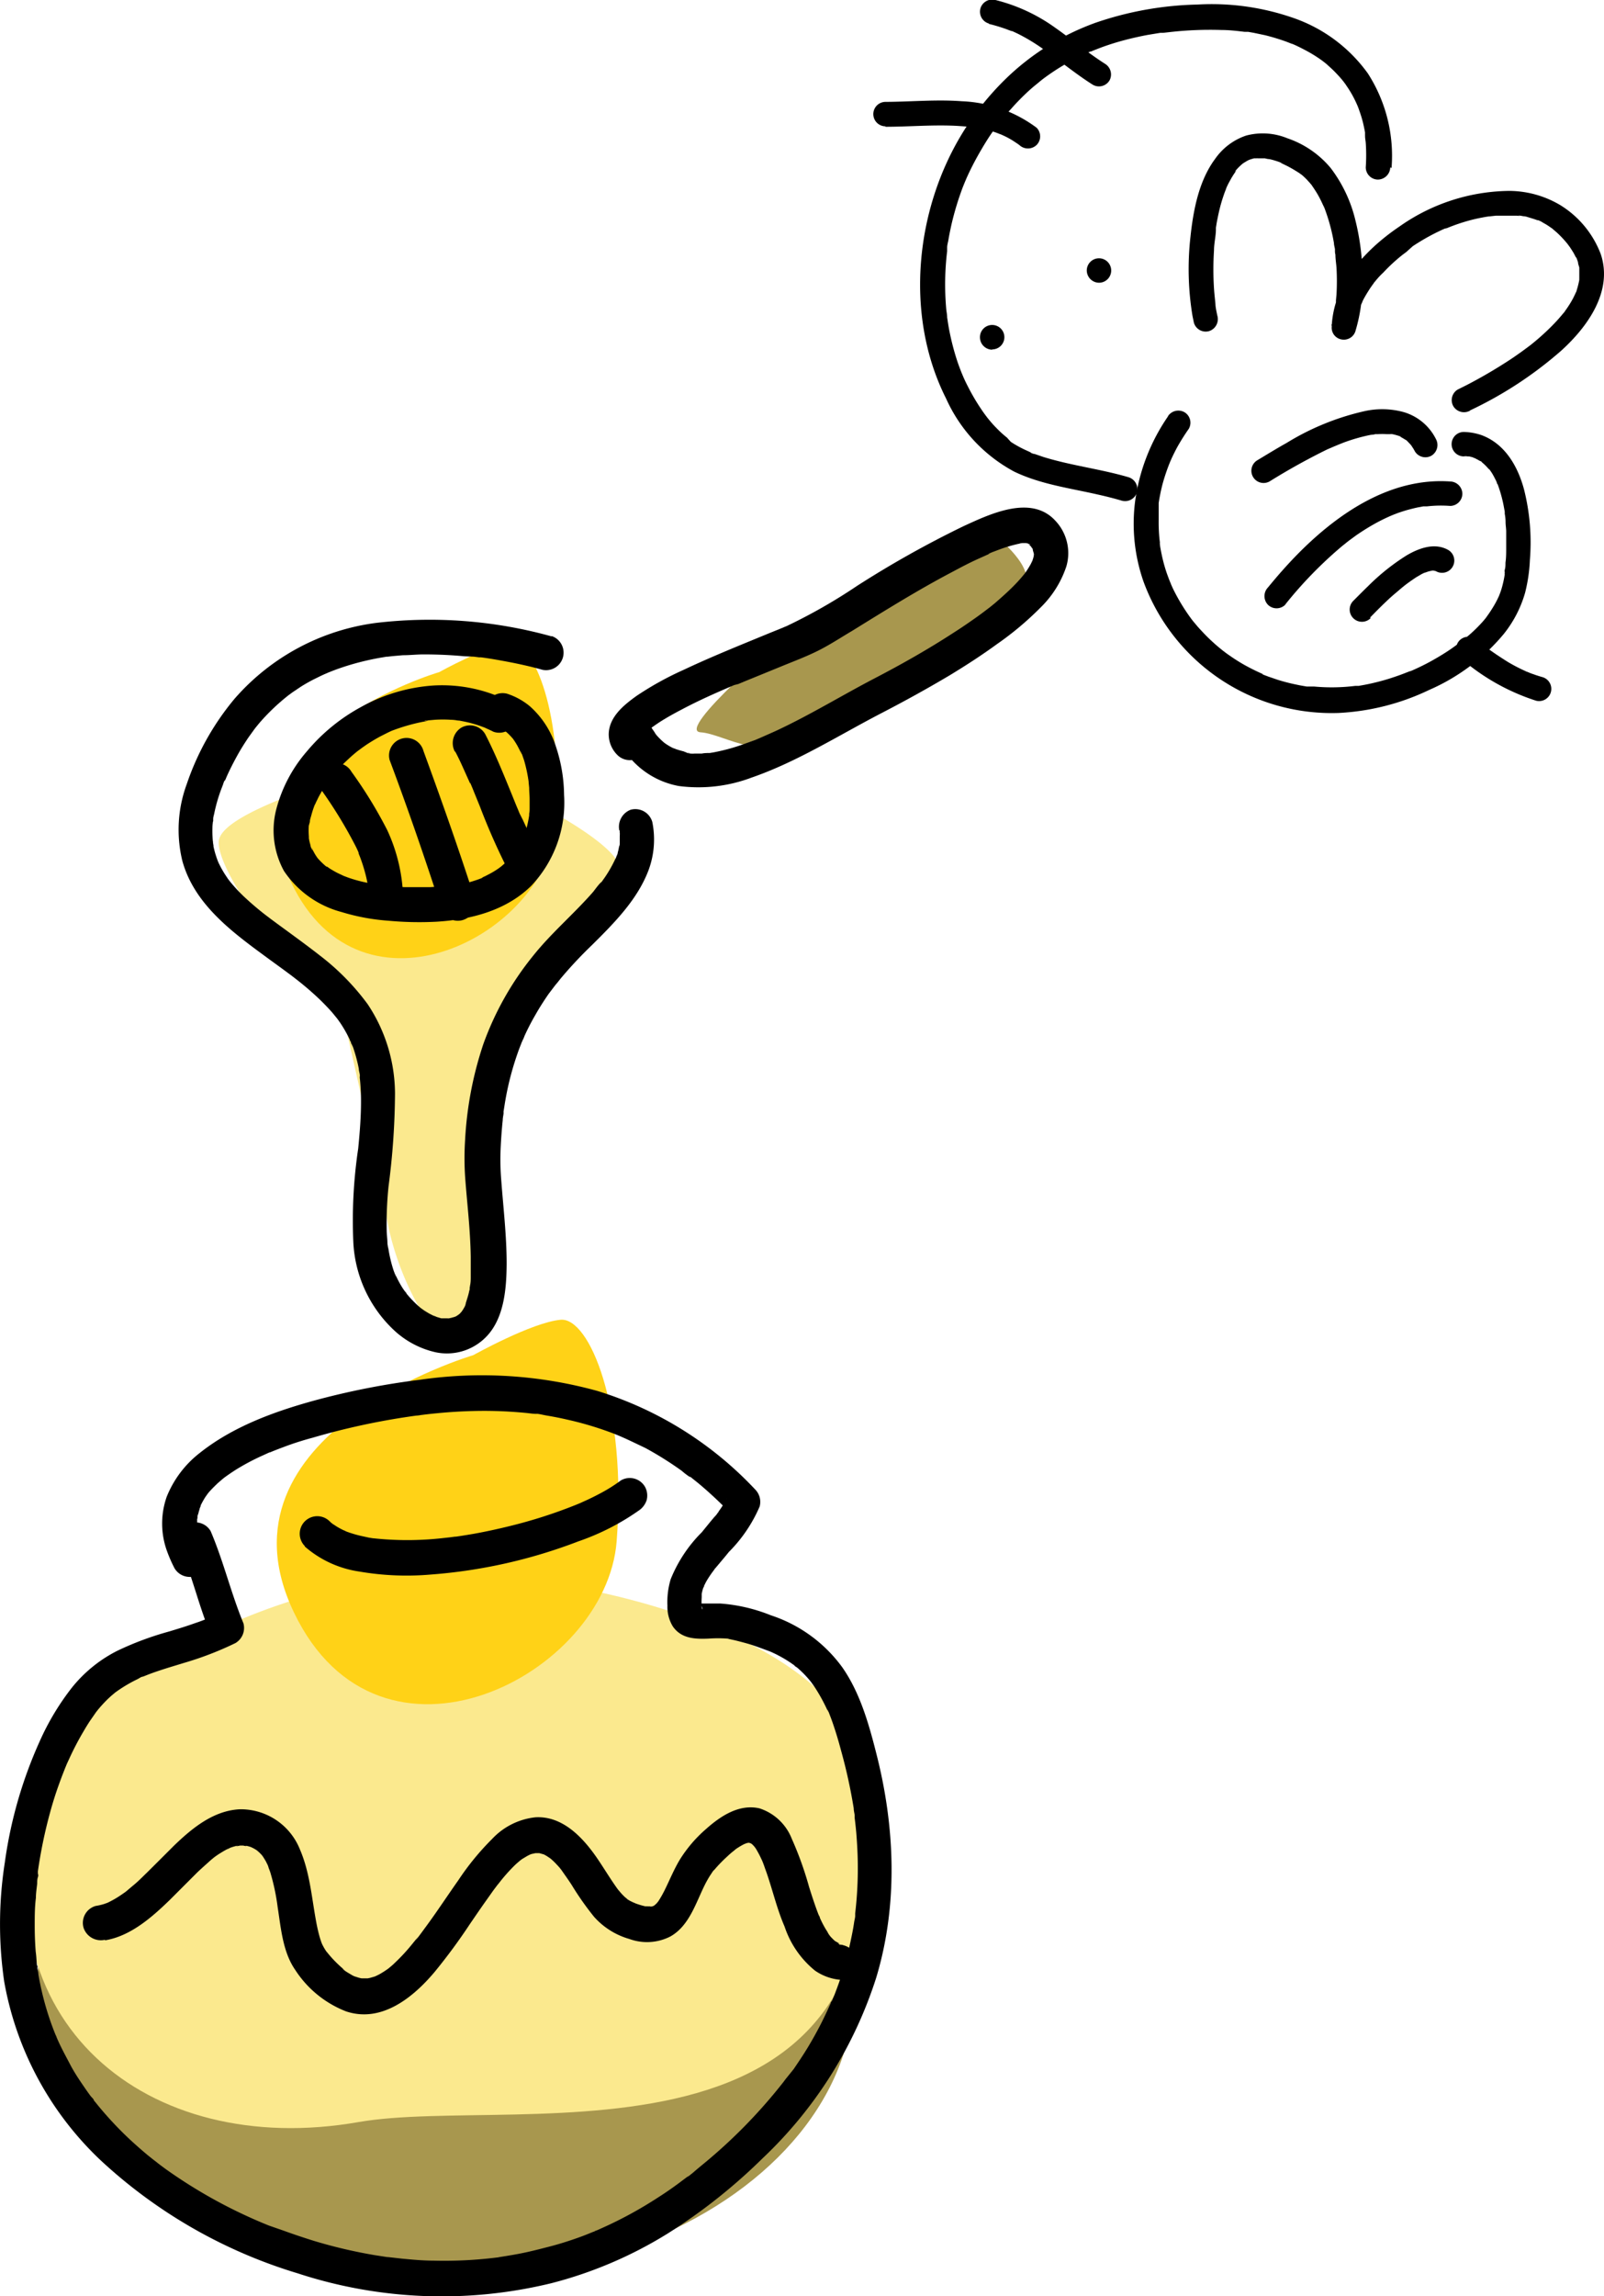 <svg xmlns="http://www.w3.org/2000/svg" viewBox="0 0 175.99 251.75"><defs><style>.cls-1{fill:#a8974e;}.cls-2{fill:#fbe98e;}.cls-3{fill:#ffd217;}</style></defs><g id="Layer_2" data-name="Layer 2"><g id="Layer_7" data-name="Layer 7"><ellipse class="cls-1" cx="48.88" cy="218.1" rx="44.81" ry="31.74"/><path class="cls-2" d="M94.45,193.22c7.43,47.29-37.25,36.32-55.13,39.45C16.13,236.72-2.38,221.76,4.07,197c3.24-12.44,26.66-24.34,44.81-24.34S92.45,180.52,94.45,193.22Z"/><path class="cls-2" d="M36.9,108.14s4.3,18.46,5.6,25.74,6.76,16.77,9.45,12.59-.16-16.12,1.29-23.37,5.48-15.48,6.74-17S65.54,98,67.71,95.41s-19.61-14.1-25.21-12S24.2,89.11,24,92.26s7,13,9.36,13.4A5.3,5.3,0,0,1,36.9,108.14Z"/><path class="cls-3" d="M48.1,73.72s-23.84,7-16.12,23.1,28.07,5.68,29-6.39-2.42-20.13-5-19.89-7.84,3.18-7.84,3.18"/><path class="cls-3" d="M51.93,148.58s-29.11,8.55-19.68,28.21,34.27,6.94,35.41-7.81-3-24.57-6.15-24.28-9.58,3.88-9.58,3.88"/><path class="cls-1" d="M108.86,58.45C105,60.18,86.19,69.81,86.19,69.81S74.06,80.1,76.86,80.29s7,3.74,12.88,0,22-14.19,22.78-16.34-3.66-5.5-3.66-5.5"/><path d="M68.14,81.69a9.21,9.21,0,0,0,6.34,4.49,16.54,16.54,0,0,0,8-.93c5-1.73,9.54-4.63,14.25-7.07,2.53-1.31,5-2.67,7.49-4.15,1.76-1.07,3.5-2.19,5.17-3.41a34,34,0,0,0,4.77-4A11.25,11.25,0,0,0,117,62.1a5.17,5.17,0,0,0-1.2-5c-2.65-2.91-7.16-.75-10.06.58A112.2,112.2,0,0,0,94,64.26a59.8,59.8,0,0,1-7.66,4.37l-.11.05.29-.12-.3.12-.6.25-1.26.51-2.87,1.18c-2.18.9-4.36,1.82-6.5,2.83a34.5,34.5,0,0,0-5.12,2.83c-1.4,1-3,2.28-3.08,4.14a3.19,3.19,0,0,0,.95,2.36,1.92,1.92,0,0,0,2.72-2.72c-.31-.32.28.45.07.1s.17.55.07.16,0,.43,0,.34,0-.1,0-.14c0-.3,0,.33-.06.35a.39.39,0,0,0,0-.18s.06-.11.06-.15-.28.56-.12.29c.06-.11.13-.21.2-.32.2-.3-.32.38-.16.2l.12-.14.33-.34.34-.31.2-.16c.35-.28-.35.26-.1.08s.66-.47,1-.69c.77-.49,1.58-.94,2.39-1.36,1.88-1,3.81-1.85,5.76-2.68L81,75l.17-.07L81,75l.74-.31,1.45-.59L85.88,73c1.4-.57,2.84-1.11,4.18-1.81,1.17-.61,2.28-1.34,3.4-2,3.61-2.23,7.21-4.48,11-6.47.93-.5,1.88-1,2.83-1.43l1.38-.62c.27-.11-.5.21-.1,0l.28-.12.69-.26a16,16,0,0,1,2.24-.67l.46-.08c-.7.12-.26,0,0,0h.68c.22,0-.56-.11-.35,0l.33.09c.19.05.29.22-.29-.13l.16.08c.43.24-.44-.39-.06-.06a4,4,0,0,1,.36.35l.16.18s-.33-.46-.13-.16a2.77,2.77,0,0,1,.22.37c0,.09.17.38,0,0s0-.11,0,0,.07.26.1.4c.07.33,0-.55,0-.27,0,.07,0,.14,0,.21a3.1,3.1,0,0,1,0,.43c0-.66.06-.35,0-.06a3.33,3.33,0,0,1-.13.45c0,.08-.06.15-.08.22-.09.25.25-.54.09-.21-.08.15-.15.31-.23.46a10.5,10.5,0,0,1-.57.9l-.17.23c-.16.22.35-.44.11-.14l-.43.51c-.27.31-.56.62-.86.92-.64.64-1.33,1.25-2,1.83l-.53.43-.29.22.2-.15-.2.15c-.39.3-.79.6-1.2.89-.82.58-1.65,1.15-2.5,1.69-2.8,1.82-5.7,3.46-8.66,5-3.59,1.87-7.06,4-10.72,5.71-.6.28-1.22.54-1.83.82.58-.27,0,0-.15.06l-.4.17-1,.36a21.89,21.89,0,0,1-3.57,1l-.43.07.22,0-.19,0c-.29,0-.59,0-.89.06h-.78a2.64,2.64,0,0,1-.89-.07s.55.08.25,0l-.17,0L75,82.38c-.28-.07-.56-.15-.83-.24a3,3,0,0,0-.32-.12c.62.21.19.07,0,0a6.37,6.37,0,0,1-.72-.41l-.29-.2c-.23-.16.18.14.18.14l-.17-.14a7.27,7.27,0,0,1-.57-.54c-.1-.1-.2-.21-.29-.32s-.33-.53,0,0c-.16-.27-.35-.51-.51-.77a1.92,1.92,0,1,0-3.32,1.94Z"/><path d="M56.07,77a16.3,16.3,0,0,0-8.5-1.84,18.92,18.92,0,0,0-8,2.38,20.42,20.42,0,0,0-5.9,4.84,15.75,15.75,0,0,0-3.37,6.4,9.24,9.24,0,0,0,.86,6.72A11,11,0,0,0,37.49,100a23,23,0,0,0,5.13.95,36.51,36.51,0,0,0,5.23.11c3.76-.22,7.64-1.2,10.41-3.91a13.27,13.27,0,0,0,3.63-10A17.23,17.23,0,0,0,61,81.87a9.89,9.89,0,0,0-2.87-4.44,7.58,7.58,0,0,0-2.49-1.37,1.94,1.94,0,0,0-2.36,1.35,2,2,0,0,0,1.34,2.36c.19.06.7.33.09,0,.15.08.3.14.44.23s.28.18.42.27-.38-.32-.12-.1l.22.19a7.5,7.5,0,0,1,.67.71c.22.26-.29-.4-.09-.12l.15.22c.11.16.21.32.31.49s.33.62.48.94-.18-.46,0-.11c0,.09.07.17.1.26s.15.42.22.64A16.48,16.48,0,0,1,58,85.69c0,.31,0-.2,0-.21l0,.29.06.59c0,.43.05.85.05,1.28s0,.69,0,1c0,.19,0,.37-.05.56l0,.27c-.05.5.07-.39,0-.07a11.51,11.51,0,0,1-.45,1.93l-.19.51c-.15.39.19-.41,0,0,0,.11-.09.21-.14.31a9.93,9.93,0,0,1-.71,1.22c-.09.14-.21.28-.3.43.29-.47.14-.19,0-.07s-.13.16-.2.23a8.87,8.87,0,0,1-.93.91l-.22.19c-.23.2.14-.11.15-.11-.16.1-.31.23-.48.34a9.27,9.27,0,0,1-1.1.64c-.14.08-.29.15-.44.22l-.27.12c.54-.26.22-.1.09,0-.4.16-.82.3-1.23.42a21.75,21.75,0,0,1-2.4.5c.69-.12,0,0-.21,0l-.52,0c-.45,0-.9.06-1.35.08-.84,0-1.67,0-2.51,0s-1.65-.09-2.47-.17L41.52,97h-.09c-.41-.07-.82-.14-1.23-.23a15.45,15.45,0,0,1-2-.55l-.45-.17c-.17-.06-.59-.29,0,0-.29-.14-.58-.26-.86-.41s-.44-.25-.66-.38l-.33-.23L35.78,95c-.33-.24.36.29.14.11a8.36,8.36,0,0,1-1.05-1l-.11-.13c-.18-.22.33.44.16.21l-.18-.26a5.08,5.08,0,0,1-.35-.59c-.06-.1-.1-.2-.15-.3-.2-.41.16.44,0,.14s-.15-.42-.21-.64a4.75,4.75,0,0,1-.14-.63c0-.2,0-.57,0,.19,0-.13,0-.26,0-.38a8.42,8.42,0,0,1,0-1.33,1,1,0,0,0,0-.17c0-.29-.08.57,0,.28L34,90.1c0-.23.09-.45.15-.68a11,11,0,0,1,.46-1.37c.15-.38-.23.52,0,.06a3.54,3.54,0,0,1,.16-.34c.11-.23.22-.46.35-.68a14.22,14.22,0,0,1,.83-1.34l.24-.33c.1-.14.45-.56,0,0,.18-.21.35-.43.52-.64.37-.42.75-.83,1.16-1.22s.83-.78,1.28-1.14c.13-.11.6-.45,0,0l.35-.26c.23-.18.47-.34.71-.51.49-.32,1-.63,1.52-.91l.79-.4.4-.19c.17-.07.7-.27,0,0a20.65,20.65,0,0,1,3.42-1l.44-.08L47,79c-.68.12-.38,0-.22,0l.9-.08a13.67,13.67,0,0,1,1.81,0c.31,0,.61.06.92.09-.76-.07-.16,0,0,0l.46.09a13,13,0,0,1,1.83.5l.46.17.23.09c.32.12-.47-.21-.16-.06s.61.27.91.43A1.92,1.92,0,0,0,56.07,77Z"/><path d="M35.24,86.59A49.86,49.86,0,0,1,39,92.74q.2.39.36.78c.21.46-.1-.27,0,.09l.15.37c.2.54.38,1.08.53,1.64a14,14,0,0,1,.36,1.71c0,.22,0,.18,0-.1l0,.27c0,.14,0,.28,0,.42,0,.33,0,.66,0,1a1.92,1.92,0,0,0,3.84,0A18.76,18.76,0,0,0,42.48,91a48.62,48.62,0,0,0-3.92-6.39,1.92,1.92,0,0,0-3.32,1.94Z"/><path d="M42.75,83.33c2,5.33,3.85,10.69,5.6,16.09a1.92,1.92,0,1,0,3.7-1c-1.74-5.4-3.64-10.76-5.59-16.09a1.92,1.92,0,1,0-3.71,1Z"/><path d="M49.94,82.39c.54,1,1,2.1,1.49,3.17l.15.35c.05.13,0,.09,0-.11l.09.21c.11.26.22.52.32.78l.66,1.62A71.51,71.51,0,0,0,55.54,95a1.93,1.93,0,0,0,2.63.69A2,2,0,0,0,58.86,93c-.54-1-1-2.05-1.49-3.1L57,89.17c-.09-.21.13.32,0,0l-.17-.42c-.23-.53-.44-1.07-.66-1.61-.92-2.25-1.83-4.51-2.94-6.66a1.93,1.93,0,0,0-2.63-.69,2,2,0,0,0-.69,2.63Z"/><path d="M60.51,69.77a50,50,0,0,0-19.19-1.48,24.83,24.83,0,0,0-15.59,8.33A29.17,29.17,0,0,0,20.48,86a14.43,14.43,0,0,0-.47,8.4c1.36,4.92,5.75,8,9.66,10.87l1.47,1.07.77.57.34.26.14.11c-.53-.4-.16-.12,0,0a33.33,33.33,0,0,1,2.78,2.39c.44.43.86.87,1.27,1.33l.54.66c.22.27-.3-.4-.09-.12a1.13,1.13,0,0,0,.1.13l.3.42A13.89,13.89,0,0,1,38.38,114c0,.09.08.18.13.27l0,.11c.09.19.07.14,0-.13a2.87,2.87,0,0,0,.22.55c.14.41.27.83.38,1.25s.19.76.26,1.15c0,.19.07.39.1.58s0,.53,0,0c0,.12,0,.24,0,.36a23.23,23.23,0,0,1,.14,2.64c0,1.72-.14,3.44-.31,5.16a53.34,53.34,0,0,0-.53,10.33,14.17,14.17,0,0,0,4.4,9.52,9.84,9.84,0,0,0,4.61,2.47,6,6,0,0,0,5.24-1.38c2.28-2,2.55-5.48,2.57-8.31,0-3.05-.36-6.08-.59-9.12a27.76,27.76,0,0,1-.06-3.76c.05-1,.12-1.93.22-2.88,0-.22.05-.43.08-.64s0-.21,0-.32c0-.28-.07.51,0,.08s.14-.91.22-1.36a32,32,0,0,1,1.3-5c.13-.38.27-.75.42-1.12a3.45,3.45,0,0,1,.14-.34c0-.13.16-.22-.06.13a5.51,5.51,0,0,0,.29-.66,25.44,25.44,0,0,1,1.2-2.32c.44-.78.93-1.54,1.44-2.28l.76-1c.07-.09.37-.39,0,0,.06-.06.11-.14.17-.2s.33-.42.51-.63a47.14,47.14,0,0,1,3.36-3.57c2.45-2.43,5-5,6.2-8.26a9.69,9.69,0,0,0,.38-5.2,1.94,1.94,0,0,0-2.37-1.34A2,2,0,0,0,67.94,91c0,.1,0,.23.06.33-.13-.4,0-.34,0-.18a4.91,4.91,0,0,1,0,.55c0,.18,0,.36,0,.54l0,.31c0,.17-.11.45,0-.09-.08.35-.12.69-.22,1,0,.17-.11.34-.17.51s-.07.2-.11.3c-.12.33.19-.41,0-.07a14.12,14.12,0,0,1-1.14,2l-.32.45-.17.23c-.16.21.3-.38,0-.07s-.53.65-.81,1c-2.11,2.41-4.57,4.48-6.58,7a33.11,33.11,0,0,0-5.45,9.67,39.57,39.57,0,0,0-2,10.51,31.09,31.09,0,0,0,0,4c.1,1.41.24,2.81.36,4.22s.24,3.07.26,4.6c0,.72,0,1.44,0,2.15,0,.33,0,.66-.08,1l0,.24c0,.35.07-.44,0-.19s0,.34-.08.5c-.11.59-.33,1.13-.48,1.71.17-.62.1-.23,0,0l-.18.32-.2.3c-.15.25.32-.35.06-.08l-.21.24c-.12.11-.26.21-.38.33.41-.42.09-.08-.08,0s-.61.19,0,0c-.17.05-.34.12-.52.16l-.22.05c-.24.06.55-.05.2,0a3.57,3.57,0,0,1-.46,0l-.46,0c.67,0,0,0-.15,0l-.47-.14c-.17-.06-.64-.33-.11,0-.33-.19-.69-.33-1-.54a4.53,4.53,0,0,1-.46-.3l-.17-.12c-.33-.24.35.28,0,0s-.62-.54-.91-.84a10.38,10.38,0,0,1-.76-.86c-.12-.14,0-.16.09.12a1.31,1.31,0,0,0-.2-.28c-.12-.17-.24-.34-.35-.52a10.78,10.78,0,0,1-.54-1,2.72,2.72,0,0,1-.11-.25c-.17-.36.13.34,0,.1l-.22-.57a14.75,14.75,0,0,1-.56-2.27l-.06-.34c0-.32,0,.15,0,.18,0-.19-.05-.38-.07-.57,0-.41-.06-.84-.08-1.26a40,40,0,0,1,.2-5,80.9,80.9,0,0,0,.71-10.19,17.79,17.79,0,0,0-3-9.79,26.41,26.41,0,0,0-5.26-5.35c-1.06-.83-2.15-1.63-3.24-2.43l-1.45-1.06-.69-.51-.33-.25c-.13-.1-.65-.5-.08-.06a32.23,32.23,0,0,1-2.61-2.22c-.38-.37-.75-.75-1.1-1.16-.17-.19-.33-.39-.49-.59s.32.43.14.18l-.11-.15a3.53,3.53,0,0,1-.24-.34,11,11,0,0,1-.8-1.36c-.06-.11-.11-.23-.16-.34-.2-.41.17.45,0,0q-.15-.39-.27-.78c-.08-.25-.14-.5-.2-.75s0-.26-.07-.39a1.85,1.85,0,0,1,0-.23c-.06-.31.06.52,0,.19a13,13,0,0,1-.07-1.76c0-.3.05-.6.08-.9s-.07.44,0,.19l0-.23c0-.2.07-.39.11-.58a18,18,0,0,1,.57-2.12c.12-.36.26-.72.4-1.08a2.81,2.81,0,0,1,.24-.59s-.18.41,0,.1c.06-.13.11-.26.17-.4.34-.76.72-1.5,1.12-2.23s.82-1.39,1.27-2.06l.65-.9c.24-.33-.28.36,0,0l.13-.17.41-.5a23.06,23.06,0,0,1,3.14-3c.24-.19-.14.1-.15.11l.24-.18.41-.3.91-.61c.59-.37,1.2-.71,1.82-1,.29-.15.59-.29.89-.42l.46-.2-.19.08.33-.13c.63-.25,1.27-.47,1.92-.67A29.48,29.48,0,0,1,42.44,72c.39-.06-.5.06-.11,0l.21,0,.51-.06,1.14-.1c.73,0,1.46-.08,2.2-.09,1.5,0,3,.06,4.51.2L52,72l.55.07.22,0c.38,0-.5-.07,0,0,.77.1,1.54.23,2.3.37,1.5.27,3,.59,4.46,1a1.92,1.92,0,0,0,1-3.7Z"/><path d="M19.85,169.87c-.17-.39.1.26.13.33s.17.42.25.64c.14.37.27.74.4,1.12.28.8.54,1.61.8,2.42.5,1.58,1,3.15,1.63,4.68l.89-2.17-.75.36c-.1.05-.79.37-.29.14a16,16,0,0,1-1.5.57c-.94.34-1.9.63-2.86.92A33.91,33.91,0,0,0,12.86,181a15.09,15.09,0,0,0-5,4.07A28,28,0,0,0,4.32,191a48.12,48.12,0,0,0-3.79,13.2,43.65,43.65,0,0,0-.07,13.06,35.44,35.44,0,0,0,10.66,19.67,55.11,55.11,0,0,0,21.54,12.32,50.79,50.79,0,0,0,27.81,1.09,45.81,45.81,0,0,0,12.83-5.48,61.48,61.48,0,0,0,10.38-8.23,46.85,46.85,0,0,0,12.46-19.8c2.41-8,2.07-16.54,0-24.61-.82-3.24-1.79-6.65-3.73-9.42a15.77,15.77,0,0,0-7.84-5.7A18.32,18.32,0,0,0,79,175.81c-.63,0-1.26,0-1.89,0-.24,0-.48,0-.73,0s.56.15.16,0l-.13,0c-.34-.06.45.23.24.11s.41.37.17.13.31.46.17.24c0,0-.08-.13-.07-.14s.17.53.13.3l-.06-.18a1.42,1.42,0,0,0,0-.2c.18.56,0,.39,0,.19a8.53,8.53,0,0,1,0-1.13l0-.38c0-.47-.09.42,0,0a6.45,6.45,0,0,1,.16-.63c0-.1.1-.22.12-.31-.05.33-.15.31-.06.14s.2-.41.32-.62a12.48,12.48,0,0,1,.83-1.22c.09-.13.08-.24-.07.08a1.76,1.76,0,0,1,.24-.3l.43-.51c.34-.41.69-.81,1-1.21a15.91,15.91,0,0,0,3.39-5,1.94,1.94,0,0,0-.5-1.87A39.76,39.76,0,0,0,65.53,152.5a47.56,47.56,0,0,0-19.47-1.22,83.47,83.47,0,0,0-11.62,2.29c-4.42,1.22-8.91,2.86-12.53,5.74a11.5,11.5,0,0,0-3.62,4.8,8.83,8.83,0,0,0,.05,6,15.81,15.81,0,0,0,.81,1.84,1.94,1.94,0,0,0,2.63.69,2,2,0,0,0,.69-2.63c-.13-.25-.24-.49-.36-.74s.19.49,0,.06c-.05-.13-.1-.26-.14-.4a8.65,8.65,0,0,1-.34-1.33c-.07-.37.05.56,0,.1l0-.29c0-.21,0-.43,0-.64s0-.39.05-.59-.1.57,0,.27c0,0,0-.09,0-.13s0-.22.07-.33a5.26,5.26,0,0,1,.15-.53c0-.09.06-.19.1-.28s0-.09,0-.13c.12-.33-.18.39-.08.21a10.81,10.81,0,0,1,.57-1.06c.11-.17.23-.32.34-.49s-.3.39-.17.22a.76.76,0,0,0,.11-.14l.21-.25c.29-.32.6-.63.92-.93l.52-.45.25-.2-.2.16.19-.15c.39-.28.78-.55,1.19-.81a25.23,25.23,0,0,1,2.71-1.46l.66-.3.37-.17c.08,0,.29-.12,0,0s0,0,.06,0c.5-.21,1-.4,1.51-.59,1-.38,2.07-.72,3.12-1a77.73,77.73,0,0,1,11.39-2.43c.21,0,.89-.12,0,0l.49-.06c.56-.07,1.12-.14,1.69-.19,1.69-.17,3.39-.26,5.09-.27a47.34,47.34,0,0,1,4.91.24l.61.07c.12,0,.82.08.24,0,.41,0,.81.12,1.21.19.78.13,1.56.28,2.33.46A36.49,36.49,0,0,1,66.85,157c.33.12.67.25,1,.39l.24.1c.42.16-.29-.13,0,0l.61.27c.71.33,1.42.67,2.11,1a37.42,37.42,0,0,1,4,2.51,8.17,8.17,0,0,0,1,.75s-.36-.29,0-.05l.22.18.55.44c.64.53,1.27,1.09,1.88,1.66s1.24,1.19,1.83,1.81l-.49-1.87c-.06.16-.23.38,0-.07-.06.1-.09.2-.14.3l-.27.49c-.1.17-.21.34-.32.5l-.21.29c0,.07-.09.14-.14.2s-.1.14.07-.09a2.38,2.38,0,0,1-.4.5l-.42.5L77,168a15.4,15.4,0,0,0-3.41,5.14,8.65,8.65,0,0,0-.36,2.91,4.11,4.11,0,0,0,.59,2.27c.93,1.35,2.44,1.4,3.92,1.34a14.31,14.31,0,0,1,2.07,0c.17,0,.43.14-.08,0a1.86,1.86,0,0,0,.34.06l.59.13q.73.18,1.47.39c.81.24,1.58.55,2.37.83-.6-.21,0,0,.13.06l.51.24c.33.17.67.35,1,.55s.59.37.87.57a1.53,1.53,0,0,1,.16.11c.16.11.22.28-.1-.08a3.47,3.47,0,0,0,.42.34,11.49,11.49,0,0,1,1.38,1.41l.17.21c.23.28-.28-.39-.08-.1l.27.37c.21.3.41.62.6.94a19.26,19.26,0,0,1,1,1.93c.15.34-.14-.37,0-.12a2.44,2.44,0,0,0,.1.24l.21.55c.15.39.29.8.42,1.2.28.84.52,1.69.75,2.55a57.63,57.63,0,0,1,1.36,6.23c0,.23.06.47.1.7.07.48-.06-.44,0,.05l0,.27c.07.55.13,1.1.18,1.66.08,1,.14,2,.16,3a42.23,42.23,0,0,1-.28,5.84l0,.25h0c0,.2-.06.41-.1.62-.07.5-.16,1-.26,1.49-.18.9-.38,1.79-.62,2.67s-.51,1.74-.81,2.6c-.15.42-.31.85-.47,1.27-.08.19-.16.38-.23.57a1.63,1.63,0,0,0-.14.34c.11-.27.13-.3,0-.11s0,.11-.07.17a41.2,41.2,0,0,1-2.54,4.89c-.48.79-1,1.56-1.51,2.31L86.16,228c-.12.17-.25.34-.38.5-.27.36.27-.33,0,0l-.24.3a57.59,57.59,0,0,1-8.32,8.42c-.39.32-.79.65-1.19,1l-.55.44c-.39.3.32-.25-.06,0l-.4.3c-.93.71-1.88,1.38-2.86,2a44.39,44.39,0,0,1-5.94,3.25l-.76.34c-.1,0-.42.19,0,0a3.07,3.07,0,0,1-.42.17c-.51.21-1,.41-1.54.6-1.06.38-2.13.72-3.22,1s-2.16.56-3.26.77c-.49.1-1,.18-1.47.26l-.88.14h.07l-.59.07a46.62,46.62,0,0,1-6.58.3c-1.16,0-2.31-.11-3.47-.22l-1.51-.17c-.52-.06.42.06-.1,0l-.45-.07-.91-.14a54.53,54.53,0,0,1-6.66-1.56q-1.71-.53-3.39-1.14L29.47,244l-.73-.3c-.27-.11.43.19,0,0l-.49-.21a54.67,54.67,0,0,1-10.11-5.7c-.34-.25-.68-.5-1-.76s.34.27,0,0l-.3-.23-.59-.47c-.7-.58-1.39-1.19-2.06-1.81a38.87,38.87,0,0,1-3.7-4l-.19-.23-.08-.1.08.1c0-.14-.28-.37-.36-.48-.29-.39-.57-.79-.84-1.19-.5-.73-1-1.49-1.4-2.26s-.84-1.56-1.21-2.36c-.09-.2-.19-.41-.27-.61l-.12-.28c.26.45.06.14,0,0-.17-.41-.33-.83-.48-1.25a31.65,31.65,0,0,1-1.41-5.41c0-.21-.07-.42-.1-.62a1.46,1.46,0,0,0-.05-.38c.14.17.05.37,0,.06C4,215,4,214.52,3.92,214c-.08-1-.11-1.94-.11-2.92s0-2,.13-3c0-.52.08-1,.14-1.56,0-.24,0-.47.08-.71s0-.29,0-.44,0-.19,0,.08c0-.09,0-.19,0-.29a52.24,52.24,0,0,1,1.33-6.42c.29-1.07.62-2.12,1-3.16.18-.51.37-1,.58-1.53.05-.14.11-.28.17-.42s.12-.34,0,0c.11-.29.26-.58.39-.87a31.73,31.73,0,0,1,1.51-2.89c.24-.41.48-.81.74-1.2l.48-.69.18-.26c.13-.17.13-.17,0,0l.19-.24a15.1,15.1,0,0,1,1.08-1.18c.17-.16.34-.32.52-.47l.31-.26c.29-.25-.31.22,0,0a15.44,15.44,0,0,1,2.44-1.46c.13-.06.55-.35.69-.32-.11,0-.36.15-.11.05l.35-.14c.47-.19.95-.36,1.43-.52.89-.3,1.79-.56,2.69-.84a36.05,36.05,0,0,0,5.7-2.19,1.93,1.93,0,0,0,.88-2.17c-1.37-3.31-2.19-6.82-3.6-10.11a1.92,1.92,0,0,0-2.63-.69,2,2,0,0,0-.69,2.63Z"/><path d="M33.44,169.56a11.67,11.67,0,0,0,6,2.75,30.56,30.56,0,0,0,7.76.33A57,57,0,0,0,63.45,169a26.49,26.49,0,0,0,6.62-3.37,2.19,2.19,0,0,0,.88-1.15,2,2,0,0,0-.19-1.48,1.93,1.93,0,0,0-2.63-.69,17.41,17.41,0,0,1-2.28,1.43q-.67.36-1.38.69l-.77.35-.32.14c-.33.14.46-.19.13-.06l-.24.1a53.51,53.51,0,0,1-7.3,2.35c-1.33.33-2.67.62-4,.86-.65.11-1.3.22-1.95.31h.1l-.2,0-.52.07-1,.11a34.73,34.73,0,0,1-7.42,0l.21,0-.25,0-.45-.07-.87-.19a12.94,12.94,0,0,1-1.61-.48c-.17-.07-.61-.3,0,0l-.35-.16c-.23-.11-.45-.23-.67-.36l-.6-.39c-.13-.09-.25-.26.21.16l-.15-.12-.28-.25a1.92,1.92,0,1,0-2.72,2.72Z"/><path d="M11.52,212.74c2.81-.46,5.15-2.53,7.12-4.44,1-1,2-2,3-3,.48-.46,1-.91,1.47-1.34l.35-.29c.38-.3-.35.26,0,0a8.23,8.23,0,0,1,.78-.53c.24-.15.48-.29.72-.41l.36-.17c-.46.28-.34.13-.16.07l.22-.08a6.05,6.05,0,0,1,.73-.2l.23,0c-.58.14-.42,0-.25,0h.41l.42,0c.2,0,.23.12-.24,0a1.89,1.89,0,0,0,.23,0,4.58,4.58,0,0,1,.9.27s-.48-.23-.24-.09l.22.11a3.79,3.79,0,0,1,.34.2l.13.09c.18.11.18.25-.14-.12.1.12.24.21.34.31a3.57,3.57,0,0,1,.27.28l.12.15c.16.17-.31-.44-.13-.18s.32.48.46.73l.18.36c.09.18.19.61,0,0,.08.29.22.57.31.87a23.68,23.68,0,0,1,.79,3.74c.36,2.3.56,4.94,1.93,6.91a11.68,11.68,0,0,0,5.58,4.55c3.9,1.3,7.38-1.54,9.73-4.34a63.63,63.63,0,0,0,3.86-5.24c.57-.83,1.14-1.67,1.73-2.5l.85-1.2.43-.57.1-.13-.14.18.23-.28a18.63,18.63,0,0,1,1.72-1.94c.27-.26.57-.5.86-.75-.62.52-.12.09.06,0l.45-.27.43-.22c-.66.33-.2.08.06,0l.42-.09c.33-.07-.6,0-.26,0h.25l.42,0c-.73,0-.25,0,0,0l.5.14c.45.17-.42-.2,0,0,.13.07.25.13.37.21s.24.16.36.24c.29.19-.38-.32-.11-.09l.2.17a7.36,7.36,0,0,1,.63.62c.12.12.23.25.34.38l.14.18c.21.26,0,0-.07-.1.4.58.81,1.14,1.19,1.73a31.86,31.86,0,0,0,2.46,3.5,8.18,8.18,0,0,0,3.87,2.43,5.63,5.63,0,0,0,4.48-.26c2.22-1.23,2.89-4,4-6.05.15-.27.3-.53.47-.78l.26-.39a1.33,1.33,0,0,0,.14-.19c.08-.1-.32.4,0,.06a15.86,15.86,0,0,1,1.4-1.44,8.27,8.27,0,0,1,.63-.55l.3-.25c-.54.47-.14.11,0,0a8.2,8.2,0,0,1,1.14-.66c-.62.31-.18.07.09,0l.23-.05.08,0c.34-.07-.55.05-.29,0h.41c.38,0-.48-.09-.28,0l.23.06a1.27,1.27,0,0,1,.18.06c.19,0-.58-.29-.25-.11l.36.23c.17.11-.47-.4-.2-.15l.15.14c.11.11.21.23.31.35s-.36-.5-.14-.18l.15.21c.1.15.19.31.27.46.19.33.34.68.5,1l-.13-.3.06.15.11.27c.08.2.15.4.22.61.15.4.29.81.42,1.22.56,1.73,1,3.49,1.73,5.17a10.47,10.47,0,0,0,3.34,4.84,5.78,5.78,0,0,0,2.69,1,1.91,1.91,0,0,0,1.36-.57,2,2,0,0,0,.56-1.35,1.9,1.9,0,0,0-.56-1.36,2.25,2.25,0,0,0-1.36-.57c.86.11.17,0,0,0L91.9,213c-.33-.11.54.26.15.06l-.41-.23-.2-.14c-.15-.1.28.21.28.21l-.15-.12a8.86,8.86,0,0,1-.73-.77c.52.59.09.1,0-.09s-.21-.34-.31-.52a11.78,11.78,0,0,1-.57-1.12,1.07,1.07,0,0,0-.13-.31s.21.52.12.29c0-.06,0-.11-.07-.17-.09-.21-.17-.43-.25-.64-.31-.85-.59-1.71-.86-2.57a37.44,37.44,0,0,0-1.89-5.26,5.69,5.69,0,0,0-3.55-3.35c-2.25-.51-4.29.86-5.88,2.28a14.75,14.75,0,0,0-2.82,3.28c-.65,1.06-1.12,2.22-1.67,3.34a12.38,12.38,0,0,1-.78,1.37s-.08.13-.12.16.35-.42.17-.23-.14.17-.22.25l-.24.22c-.21.21.44-.3.19-.14l-.16.11-.28.15c-.26.14.51-.17.22-.1l-.15.05c-.24.07-.59,0,.07,0l-.41,0a1.61,1.61,0,0,1-.44,0s.55.09.26,0l-.27,0a8.21,8.21,0,0,1-1.1-.33.91.91,0,0,0-.22-.09l.24.1-.23-.1-.39-.19-.32-.2c-.15-.11-.23-.27.15.12l-.19-.16a7.76,7.76,0,0,1-.58-.57l-.27-.32-.17-.2c-.22-.27.3.39.09.11-.8-1.1-1.49-2.26-2.25-3.38-1.55-2.27-3.79-4.72-6.81-4.55A7.61,7.61,0,0,0,54,201.62a28.87,28.87,0,0,0-3.71,4.53c-1.18,1.67-2.3,3.38-3.49,5-.31.42-.62.85-.94,1.27-.1.13-.4.5,0-.06-.08.09-.15.19-.22.28l-.48.59a20.68,20.68,0,0,1-1.86,2,6.14,6.14,0,0,1-.47.42l-.25.21c-.37.29.34-.25.09-.07a10.68,10.68,0,0,1-1,.65c-.16.09-.32.16-.48.24-.34.17.52-.2.17-.07l-.28.11-.49.14-.25.05c-.44.09.54-.05.17,0l-.5,0h-.27c-.11,0-.53-.06-.08,0s.08,0,0,0l-.29-.07-.57-.18c-.36-.14.5.23.15.06l-.27-.13-.59-.35-.27-.18c-.14-.11-.47-.41.06,0-.2-.17-.41-.34-.6-.52a12.7,12.7,0,0,1-1.19-1.24l-.31-.38-.15-.18c.39.47.22.29.15.18a5.57,5.57,0,0,1-.39-.67,1.87,1.87,0,0,1-.15-.32s.2.52.11.26a1.8,1.8,0,0,0-.08-.21c-.09-.26-.18-.53-.25-.8-.15-.56-.27-1.13-.37-1.7-.47-2.6-.68-5.24-1.74-7.7a7,7,0,0,0-6.57-4.41c-2.9.13-5.25,2.06-7.26,4-1,1-2,2-2.95,2.94-.51.49-1,1-1.55,1.44l-.77.65c-.09.07-.28.2.17-.13l-.22.17-.45.31a11,11,0,0,1-1.53.88c-.44.2.43-.17,0,0l-.4.14a6.59,6.59,0,0,1-.88.2,1.93,1.93,0,0,0-1.34,2.37,2,2,0,0,0,2.36,1.34Z"/><path d="M97.14,13.9c2.66,0,5.32-.25,8-.09l1,.07.51.06.22,0a16.69,16.69,0,0,1,1.86.42,8.67,8.67,0,0,1,.9.31l.24.09c-.12,0-.11,0,0,0l.41.19c.29.14.57.3.85.47l.44.29.27.19a1.37,1.37,0,0,0,1.89,0,1.34,1.34,0,0,0,0-1.9,14.69,14.69,0,0,0-8.2-2.9c-2.79-.21-5.58.06-8.37.07a1.34,1.34,0,0,0,0,2.68Z"/><path d="M108.5,2.62a19.23,19.23,0,0,1,1.87.56l.37.14.25.09.07,0,.3.14.34.16a20.88,20.88,0,0,1,2.76,1.67c1.83,1.28,3.55,2.72,5.44,3.91a1.35,1.35,0,0,0,1.84-.48A1.37,1.37,0,0,0,121.25,7c-1.92-1.22-3.66-2.69-5.53-4a19.11,19.11,0,0,0-6.5-3,1.35,1.35,0,0,0-1.65.93,1.35,1.35,0,0,0,.93,1.65Z"/><path d="M152.68,18.42a16.68,16.68,0,0,0-2.6-10.37A16.83,16.83,0,0,0,142,2,27.25,27.25,0,0,0,131.36.5a36.64,36.64,0,0,0-11.17,2,27.5,27.5,0,0,0-9.32,5.65,30.52,30.52,0,0,0-7,9.69c-3.66,8-4.09,17.89-.06,25.87a17,17,0,0,0,7.47,8c2.91,1.4,6.13,1.81,9.25,2.53.86.19,1.72.41,2.57.66a1.36,1.36,0,0,0,1.65-.93,1.37,1.37,0,0,0-.94-1.65c-3.07-.9-6.28-1.27-9.34-2.22l-.93-.32c-.11,0-.42-.1-.49-.19l.15.06-.16-.07-.28-.13a12.43,12.43,0,0,1-1.85-1L110.5,48c.3.23-.18-.15-.25-.21a11.65,11.65,0,0,1-.89-.83,12.09,12.09,0,0,1-.83-.92l-.18-.22-.07-.09c-.17-.23-.34-.45-.5-.69a22.82,22.82,0,0,1-1.6-2.7q-.33-.63-.6-1.29c.1.25-.06-.15-.07-.16l-.14-.36c-.1-.26-.2-.53-.29-.79a27.6,27.6,0,0,1-.82-3c-.11-.51-.2-1-.28-1.55l-.06-.39c0,.23,0,0,0,0,0-.3-.07-.61-.1-.92a30.53,30.53,0,0,1,.1-6.34c0-.14,0-.27,0-.4,0,.23,0,0,0,0,0-.26.08-.52.13-.78.09-.56.21-1.12.33-1.68.23-1,.5-1.95.81-2.9.17-.49.34-1,.53-1.46.08-.2.16-.4.25-.6-.11.25.06-.13.06-.15l.21-.46c.43-.92.91-1.82,1.42-2.69s1-1.65,1.59-2.44l.35-.48.21-.28c-.18.24.06-.06.08-.09q.47-.58,1-1.14c.56-.64,1.16-1.26,1.78-1.84.32-.3.65-.59,1-.87l.46-.38.21-.17c.12-.09.12-.09,0,0l.17-.13A25.52,25.52,0,0,1,118.86,6l.53-.24.24-.11.07,0c.43-.18.87-.35,1.3-.51.78-.28,1.58-.53,2.38-.74s1.72-.42,2.59-.58l1.34-.22.23,0c-.34,0,0,0,.09,0l.8-.09a39.08,39.08,0,0,1,5.62-.22c.83,0,1.67.1,2.5.2.36,0-.29-.05.07,0l.32,0,.62.11,1.24.26a24.22,24.22,0,0,1,2.34.71l.56.22c.06,0,.37.16.05,0l.18.08c.39.17.77.36,1.15.56A15.15,15.15,0,0,1,145,6.6l.19.14c.17.12-.25-.2,0,0s.3.23.44.36.56.5.82.77.52.54.76.83l.18.22c.21.25-.17-.23,0,0s.23.3.33.46a11.94,11.94,0,0,1,1.13,2l.12.27c-.14-.33,0,0,0,0s.12.31.17.47a13.15,13.15,0,0,1,.39,1.26c.09.37.17.75.24,1.13,0,.1,0,.21,0,.31s.05.42,0,.08c0,.25.06.51.08.77a20,20,0,0,1,0,2.68,1.35,1.35,0,0,0,1.34,1.34,1.38,1.38,0,0,0,1.35-1.34Z"/><path d="M108.86,38.31A1.34,1.34,0,1,0,107.52,37a1.36,1.36,0,0,0,1.34,1.34Z"/><path d="M120.58,31a1.34,1.34,0,1,0-1.34-1.34A1.36,1.36,0,0,0,120.58,31Z"/><path d="M161.29,45a42.86,42.86,0,0,0,10.06-6.6c2.86-2.61,5.65-6.49,4.28-10.55a10.79,10.79,0,0,0-4.42-5.35,11.07,11.07,0,0,0-5.64-1.57,21.26,21.26,0,0,0-12,3.89c-3.29,2.22-6.55,5.5-7.29,9.55a10.07,10.07,0,0,0-.17,1.55,1.31,1.31,0,0,0,1.16,1.31,1.33,1.33,0,0,0,1.47-1,18.49,18.49,0,0,0,.75-5.59,26.07,26.07,0,0,0-.77-6.46A15.34,15.34,0,0,0,146,18.42a10.64,10.64,0,0,0-4.75-3.26,7.12,7.12,0,0,0-4.51-.3,6.77,6.77,0,0,0-3.41,2.55c-1.81,2.43-2.41,5.68-2.72,8.62a31.44,31.44,0,0,0,.23,8.61l.15.73a1.35,1.35,0,0,0,1.65.94,1.38,1.38,0,0,0,.94-1.65c-.06-.24-.1-.47-.15-.71l-.06-.38c0-.14-.07-.64,0-.13-.06-.6-.13-1.19-.17-1.8a32.55,32.55,0,0,1,0-4.19c0-.74.19-1.49.21-2.22,0,.21,0,.23,0,0s0-.18,0-.27l.09-.56c.07-.36.14-.72.22-1.07a16.94,16.94,0,0,1,.57-2c.05-.16.11-.31.17-.46s.06-.15.08-.23-.13.31,0,0,.27-.58.43-.86a7.31,7.31,0,0,1,.46-.76l.12-.18s.2-.26,0-.06,0,0,0-.05l.16-.18a6.55,6.55,0,0,1,.6-.58l.07-.06c.14-.12-.14.11-.14.11a1,1,0,0,0,.16-.12l.36-.22a3.84,3.84,0,0,1,.35-.18c.18-.1-.31.12-.11.05l.21-.08.38-.11.2,0c.06,0,.36-.06.09,0s0,0,.06,0l.21,0h.8c.2,0-.15,0-.16,0a2.18,2.18,0,0,0,.51.09,9.08,9.08,0,0,1,1.05.31l.23.09c.21.08-.07,0-.09,0a.56.56,0,0,0,.16.07l.56.27c.41.21.82.45,1.21.7a2.2,2.2,0,0,1,.25.17s.13.1.14.09-.21-.17-.1-.08.32.27.47.42a5.77,5.77,0,0,1,.42.44,2.2,2.2,0,0,1,.2.23l.09.1c.15.19-.11-.16,0,0,.25.37.5.73.72,1.12s.42.8.6,1.21c.1.22,0,0,0-.05a.58.58,0,0,1,.05.14,3.05,3.05,0,0,1,.13.32c.09.24.17.48.25.72a20.55,20.55,0,0,1,.72,2.93c0,.22.08.45.11.67l0,.21s0-.25,0-.09,0,.31.05.47c0,.48.09,1,.12,1.46a25.68,25.68,0,0,1,0,2.91l-.06.66,0,.27a1.11,1.11,0,0,1,0,.19c0,.25,0-.22,0,0-.06.4-.13.8-.21,1.19s-.18.73-.29,1.09l2.63.36c0-.2,0-.4,0-.6s0,.24,0,0l.06-.35a9.32,9.32,0,0,1,.32-1.18c0-.09.06-.18.1-.27l.06-.16c.08-.21,0,.07,0,.09a4.22,4.22,0,0,0,.28-.61c.2-.39.42-.76.65-1.12.12-.19.24-.37.37-.55l.19-.26c0-.05.15-.19-.05.06l.14-.18c.29-.36.6-.71.92-1a19.2,19.2,0,0,1,2.17-2c-.24.19,0,0,.11-.08l.28-.21L155,27c.42-.28.84-.54,1.27-.79s.9-.5,1.36-.73l.63-.3.37-.16h0c-.19.08.07,0,.11,0a20.4,20.4,0,0,1,2.83-.94c.47-.12,1-.22,1.44-.3l.32-.05c.32-.05-.19,0,.06,0l.73-.08c.45,0,.89,0,1.34,0l.66,0,.3,0c.06,0,.48.05.25,0s.1,0,.16,0l.33.06c.22,0,.44.09.65.15l.55.17.31.11.11,0c.22.08,0,0-.05,0a1.92,1.92,0,0,1,.54.26c.18.1.36.2.53.31s.33.23.5.34-.24-.2-.06-.05l.14.12.42.36A11.71,11.71,0,0,1,172,26.76a1.25,1.25,0,0,0,.09.12c.13.14-.12-.18,0,0s.14.18.2.28.28.42.4.64c0,0,.29.55.28.56s-.11-.28,0-.09l.06.16.11.32c0,.2.1.4.14.6.07.36,0,0,0,0s0,.34,0,.35c0,.2,0,.4,0,.59s0,.18,0,.28a.41.41,0,0,0,0,.11c0,.29.06-.32,0,0a9.37,9.37,0,0,1-.29,1.16c0,.09-.07.18-.1.26-.11.31.09-.19,0,0s-.19.4-.29.6a10.85,10.85,0,0,1-.7,1.14,2.48,2.48,0,0,1-.19.26c0,.06-.29.38-.06.09-.14.18-.29.36-.44.53-.31.37-.65.73-1,1.08a26.4,26.4,0,0,1-2.24,2l-.09.07-.32.24-.6.44c-.42.3-.84.6-1.27.88a53.57,53.57,0,0,1-4.75,2.78l-1,.5a1.35,1.35,0,0,0-.48,1.83,1.37,1.37,0,0,0,1.84.48Z"/><path d="M128.21,45.57A21.49,21.49,0,0,0,124.54,55a19.25,19.25,0,0,0,.93,8.78,22,22,0,0,0,21.4,14.39,25.94,25.94,0,0,0,9.95-2.53A22.09,22.09,0,0,0,165,69.5,12.87,12.87,0,0,0,167.33,65a17.67,17.67,0,0,0,.53-3.62,23.72,23.72,0,0,0-.65-7.74c-.69-2.55-2.11-5-4.68-5.94a6.57,6.57,0,0,0-1.92-.34,1.34,1.34,0,0,0,0,2.68,1.18,1.18,0,0,1,.42,0c-.29-.13-.19,0,0,0l.16,0,.37.09a2.3,2.3,0,0,0,.43.16c-.12,0-.28-.14-.08,0l.17.08.32.18c.07,0,.26.13.3.21,0-.08-.22-.19-.1-.07l.22.19a5.9,5.9,0,0,1,.49.51,1,1,0,0,0,.12.15s-.2-.27,0-.06l.24.35a7.87,7.87,0,0,1,.38.69c.07.12.12.25.18.37s0,.27,0,0a.94.94,0,0,0,.1.23,14.39,14.39,0,0,1,.52,1.73c.07.27.12.55.17.82s.06.3.08.44l0,.23c.05.33,0,0,0,0a4.69,4.69,0,0,1,.09.89c0,.33.06.66.07,1q0,.91,0,1.83c0,.54,0,1.09-.08,1.63,0,.25,0,.5-.07.75s0,.23,0,.35-.08.33,0-.08c0,.06,0,.13,0,.19a11.64,11.64,0,0,1-.39,1.75c-.06.17-.11.34-.18.5a1.86,1.86,0,0,1-.1.25c.11-.27,0,0,0,0-.16.35-.33.68-.52,1s-.38.62-.59.92l-.32.45c.16-.22,0,0,0,0l-.25.3A16.16,16.16,0,0,1,161,69.79c-.29.26-.59.5-.89.75s.24-.19-.06,0l-.23.17-.53.38c-.69.48-1.4.91-2.13,1.32s-1.43.75-2.17,1.08l-.27.11c-.34.15.16-.06-.05,0l-.54.21c-.37.15-.75.28-1.13.41-.73.25-1.47.46-2.23.64-.37.09-.75.17-1.13.24l-.56.1-.23,0c-.27,0,.21,0-.14,0a20.89,20.89,0,0,1-4.54.07l-.53,0-.21,0c.35,0,0,0-.06,0-.37-.06-.73-.12-1.09-.2a20.93,20.93,0,0,1-2.07-.53l-1-.34-.48-.18-.24-.1.09,0-.19-.09q-.94-.42-1.86-.93a19.71,19.71,0,0,1-1.74-1.11c-.14-.09-.27-.19-.4-.29l-.2-.15c-.17-.12.25.2,0,0s-.57-.46-.84-.7a19.57,19.57,0,0,1-1.46-1.42c-.22-.23-.43-.46-.63-.7s-.21-.25-.32-.38l-.18-.23c-.21-.26.17.23,0,0a21.18,21.18,0,0,1-2.09-3.44l-.2-.45c0-.06-.16-.37,0,0l-.07-.18c-.14-.34-.26-.67-.38-1a16.71,16.71,0,0,1-.55-2c-.07-.32-.13-.64-.19-1,0-.1-.08-.61,0-.23l-.06-.5a18.34,18.34,0,0,1-.09-2.1c0-.34,0-.68,0-1,0-.17,0-.34,0-.51s0-.13,0-.2l0-.21c0,.19,0,.21,0,.05a20.89,20.89,0,0,1,.42-2.06,21.21,21.21,0,0,1,.72-2.17l.1-.25c.08-.21-.13.29,0,0s.15-.35.23-.52c.18-.38.37-.76.57-1.13q.59-1.05,1.26-2a1.34,1.34,0,0,0-.48-1.83,1.37,1.37,0,0,0-1.83.48Z"/><path d="M139.32,52.77a71.36,71.36,0,0,1,6.29-3.49l1-.43c-.34.15.18-.07.27-.11l.58-.23a19.73,19.73,0,0,1,2-.62c.32-.08.65-.16,1-.22a1.55,1.55,0,0,0,.43-.07c-.21.12-.21,0,0,0l.33,0a6.33,6.33,0,0,1,.87,0l.44,0c.14,0,.29,0,0,0a.91.91,0,0,1,.23,0,6.28,6.28,0,0,1,.94.27c.22.07-.12,0-.12,0s.23.11.27.13l.38.23c.13.08.23.06,0,0,.07,0,.17.14.23.19l.32.34c.06.06.26.24,0,0a1.21,1.21,0,0,1,.14.2,4.63,4.63,0,0,1,.31.51,1.35,1.35,0,0,0,1.83.49,1.37,1.37,0,0,0,.48-1.84A5.76,5.76,0,0,0,154,45.18a8.93,8.93,0,0,0-4.33-.09,28.08,28.08,0,0,0-8.48,3.46c-1.09.61-2.15,1.26-3.23,1.91a1.34,1.34,0,1,0,1.36,2.31Z"/><path d="M141.05,66.24a45.38,45.38,0,0,1,6.15-6.32l.41-.33.25-.2c-.05,0-.18.14,0,0s.62-.46.93-.69c.6-.41,1.21-.8,1.84-1.16a20.31,20.31,0,0,1,2-1c.2-.09-.18.07,0,0l.24-.1.52-.2c.36-.12.71-.24,1.08-.34s.76-.2,1.15-.28l.55-.1.25,0c-.28,0,.08,0,.14,0a13.58,13.58,0,0,1,2.55-.05,1.35,1.35,0,0,0,1.34-1.34,1.37,1.37,0,0,0-1.34-1.34c-6.49-.45-12.23,3.43-16.61,7.84-1.19,1.2-2.31,2.47-3.38,3.78a1.37,1.37,0,0,0,0,1.9,1.35,1.35,0,0,0,1.89,0Z"/><path d="M150.33,67.7c.57-.58,1.14-1.16,1.73-1.72.37-.35.74-.69,1.12-1l.55-.47.33-.27.19-.15.19-.14.33-.24.57-.39.65-.38.24-.12c.08,0,.44-.23.07,0a2.81,2.81,0,0,1,.53-.19l.3-.07c.35-.08-.23,0,0,0h.33l-.16,0s.2.05.24.06c.21.05-.32-.16,0,0a1.34,1.34,0,0,0,1.36-2.32c-1.5-.85-3.25-.19-4.61.62a24,24,0,0,0-4.18,3.34c-.55.53-1.09,1.08-1.63,1.62a1.34,1.34,0,1,0,1.9,1.9Z"/><path d="M160.42,72.3a23.62,23.62,0,0,0,8.13,4.53,1.34,1.34,0,0,0,.72-2.58c-.35-.1-.68-.2-1-.32-.19-.06-.37-.13-.56-.21l-.14-.06c.1,0-.12,0-.15-.06a19,19,0,0,1-1.94-1A39.17,39.17,0,0,1,161.78,70a1.34,1.34,0,0,0-1.84.48,1.39,1.39,0,0,0,.48,1.83Z"/></g></g></svg>